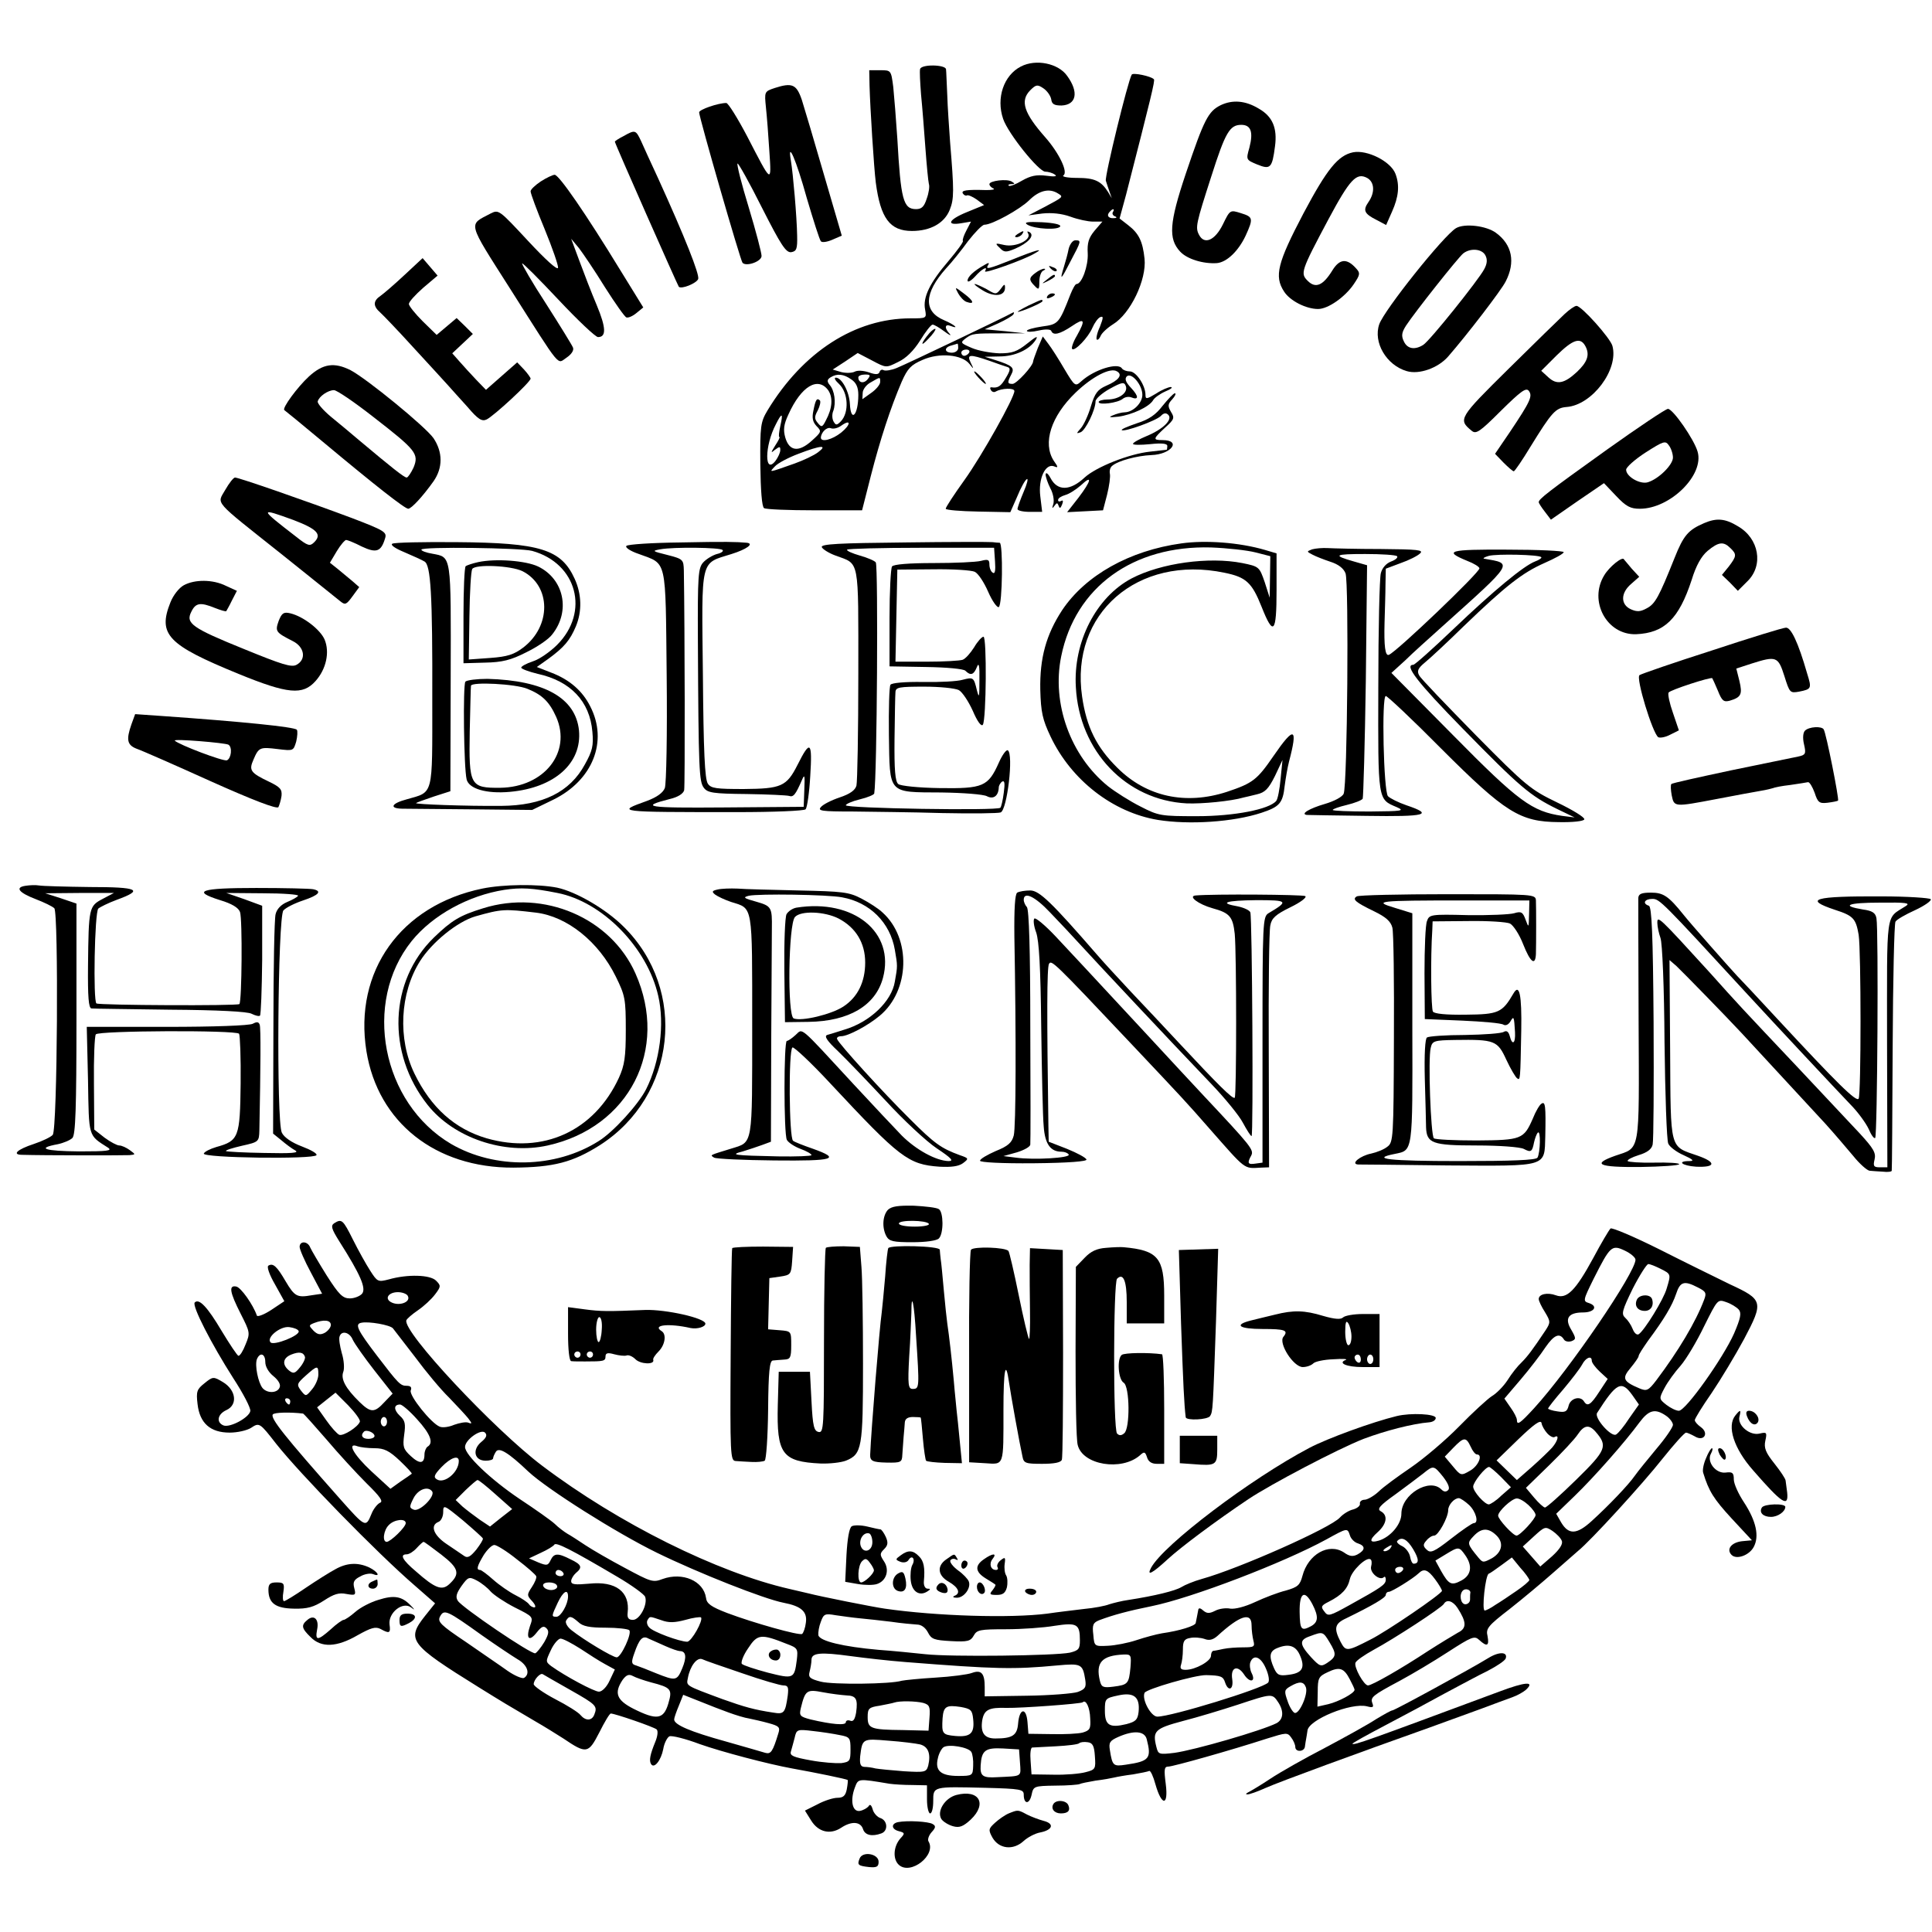 <?xml version="1.0" standalone="no"?>
<!DOCTYPE svg PUBLIC "-//W3C//DTD SVG 20010904//EN"
 "http://www.w3.org/TR/2001/REC-SVG-20010904/DTD/svg10.dtd">
<svg version="1.0" xmlns="http://www.w3.org/2000/svg"
 width="619pt" height="619pt" viewBox="0 0 619 619"
 preserveAspectRatio="xMidYMid meet">
<g transform="translate(0,619) scale(0.1,-0.1)"
fill="#000000" stroke="none">
<path d="M3271 5977 c-55 -28 -80 -101 -57 -168 16 -47 114 -169 135 -169 9 0
23 -4 30 -9 10 -6 1 -8 -27 -4 -31 4 -50 0 -78 -16 -20 -12 -39 -19 -42 -16
-3 3 1 5 9 5 11 0 11 2 1 8 -15 10 -72 3 -72 -8 0 -5 6 -11 13 -14 6 -3 -4 -5
-23 -5 -65 2 -81 -1 -75 -11 4 -6 10 -8 13 -6 4 2 18 -4 31 -13 l24 -18 -56
-23 c-59 -24 -67 -44 -16 -35 l30 5 -15 -29 c-8 -15 -13 -30 -11 -33 3 -2 -18
-31 -46 -64 -60 -70 -83 -117 -75 -156 5 -28 5 -28 -47 -28 -177 0 -344 -107
-458 -295 -22 -37 -24 -49 -23 -173 1 -82 5 -136 12 -140 5 -4 78 -7 162 -7
l152 0 28 110 c30 117 63 218 99 302 19 43 30 54 67 70 54 24 126 17 150 -13
14 -18 15 -18 4 4 -13 27 -4 28 60 6 25 -9 51 -18 58 -20 10 -3 9 -11 -5 -34
-16 -28 -26 -34 -46 -31 -5 1 -6 -3 -2 -9 3 -6 11 -8 16 -4 18 10 59 12 59 1
0 -21 -104 -207 -160 -285 -33 -46 -60 -87 -60 -92 0 -4 47 -8 104 -9 l103 -2
22 50 c11 27 25 53 31 56 5 3 1 -15 -10 -40 -11 -26 -20 -51 -20 -56 0 -5 18
-9 40 -9 l39 0 -6 50 c-7 56 16 106 44 96 14 -6 14 -3 -1 18 -36 56 -9 142 70
218 53 51 112 82 133 68 19 -11 5 -29 -35 -46 -27 -12 -36 -23 -49 -66 -8 -28
-23 -60 -32 -70 -15 -17 -15 -18 -1 -13 16 6 48 72 48 99 0 8 20 26 45 40 40
22 47 23 52 9 8 -21 -22 -43 -59 -43 -15 0 -28 -4 -28 -8 0 -11 61 -3 77 10 7
6 19 8 27 5 25 -10 25 3 0 30 -18 19 -21 29 -14 37 15 14 50 -27 50 -59 0 -26
-29 -55 -56 -56 -10 0 -28 -5 -39 -10 -15 -6 -10 -7 18 -4 44 6 98 31 111 52
4 8 22 21 40 29 17 7 25 13 17 14 -7 0 -29 -9 -47 -21 -30 -18 -34 -19 -34 -4
0 30 -30 75 -50 75 -10 0 -21 4 -25 9 -12 21 -89 -3 -130 -40 -20 -18 -21 -18
-55 39 -18 31 -41 67 -51 80 l-18 24 -16 -37 c-8 -21 -15 -40 -15 -43 0 -14
-53 -72 -66 -72 -17 0 -17 5 -4 30 12 22 3 29 -50 46 l-35 11 47 1 c50 0 97
22 117 54 8 14 -1 9 -27 -12 -34 -27 -49 -32 -90 -32 -27 1 -67 8 -88 17 -37
16 -38 17 -20 31 22 16 25 16 121 16 l70 0 -65 7 -65 6 43 19 c24 11 46 24 49
29 3 6 2 8 -3 5 -20 -12 -341 -165 -371 -177 -17 -7 -36 -10 -42 -7 -5 3 -11
1 -13 -6 -3 -8 -12 -9 -34 -1 -18 6 -37 7 -46 2 -8 -4 -27 -5 -43 -1 l-27 8
40 26 40 27 46 -24 c45 -24 45 -24 83 -5 26 12 50 36 71 69 17 28 35 51 40 51
5 0 22 -10 38 -22 16 -12 23 -15 17 -8 -18 19 -16 33 2 26 31 -12 13 4 -20 18
-67 28 -65 86 6 166 18 19 50 59 71 88 22 28 45 52 52 52 25 0 113 49 143 78
32 32 65 40 93 22 18 -11 17 -11 -45 -44 l-50 -26 45 6 c29 3 61 0 89 -10 24
-9 57 -16 73 -16 l30 0 -25 -29 c-19 -23 -24 -39 -22 -73 2 -40 -19 -98 -36
-98 -4 0 -12 -15 -19 -32 -37 -95 -39 -97 -91 -104 -27 -4 -49 -10 -49 -14 0
-4 17 -4 38 1 22 5 38 4 40 -1 6 -16 27 -11 66 15 41 28 45 21 16 -31 -12 -20
-18 -39 -15 -42 8 -9 52 37 65 68 7 16 18 31 25 34 11 4 10 -2 -1 -31 -9 -19
-13 -38 -10 -41 3 -2 8 2 12 11 3 9 21 26 40 38 56 34 108 143 101 210 -6 56
-18 81 -53 108 l-27 21 21 77 c80 312 93 365 89 369 -9 10 -67 22 -71 15 -12
-19 -87 -326 -83 -340 3 -9 8 -25 12 -36 l7 -20 -12 20 c-22 35 -43 45 -99 45
-31 0 -50 4 -44 8 16 10 -14 72 -58 122 -68 77 -82 117 -48 151 18 18 23 19
42 6 12 -8 23 -24 25 -35 2 -16 10 -20 33 -20 48 2 56 43 18 95 -28 40 -100
55 -148 30z m295 -466 c-4 -5 0 -12 6 -14 8 -3 6 -6 -4 -6 -18 -1 -24 10 -11
22 9 10 15 8 9 -2z m-496 -436 c0 -8 -9 -15 -20 -15 -25 0 -26 17 -2 23 9 3
18 5 20 6 1 0 2 -6 2 -14z m35 -15 c-3 -5 -10 -10 -16 -10 -5 0 -9 5 -9 10 0
6 7 10 16 10 8 0 12 -4 9 -10z m-377 -86 c15 -10 22 -25 22 -49 0 -65 -24 -91
-27 -29 -2 39 -26 84 -45 84 -7 0 -2 -9 10 -20 30 -28 33 -92 6 -120 -13 -13
-16 -13 -23 -1 -5 8 -6 24 -1 35 9 26 4 65 -12 83 -9 11 -8 17 3 24 21 13 42
11 67 -7z m52 1 c-12 -15 -30 -12 -30 6 0 5 10 9 21 9 18 0 19 -2 9 -15z m40
-9 c0 -8 -13 -24 -29 -35 l-28 -20 1 20 c0 11 12 27 26 34 31 18 30 18 30 1z
m-166 -27 c15 -23 13 -57 -8 -96 -11 -22 -14 -23 -26 -8 -11 13 -11 20 0 40 7
14 10 28 7 32 -10 9 -14 3 -21 -33 -5 -23 -2 -36 10 -49 17 -17 16 -19 -15
-47 -42 -38 -72 -34 -85 10 -7 25 -5 42 10 74 41 91 95 123 128 77z m-154
-114 c-4 -19 -6 -35 -3 -35 3 0 -3 -12 -13 -27 -15 -24 -15 -26 -1 -14 15 11
17 11 17 -1 0 -8 -7 -23 -15 -34 -36 -47 -36 47 1 117 19 38 24 37 14 -6z
m195 -21 c-29 -23 -65 -32 -65 -16 1 17 19 35 32 30 8 -3 22 0 33 8 32 23 32
4 0 -22z m-74 -63 c-13 -10 -47 -26 -75 -36 -85 -30 -83 -30 -63 -9 9 10 43
28 75 40 73 28 95 29 63 5z"/>
<path d="M2948 5969 c-2 -6 0 -43 3 -82 4 -40 10 -117 14 -172 4 -55 9 -106
11 -114 3 -8 0 -29 -7 -48 -8 -25 -16 -33 -34 -33 -41 0 -49 30 -60 226 -4 61
-10 135 -13 165 -7 54 -7 54 -42 54 l-35 0 1 -50 c2 -72 14 -263 20 -310 15
-114 45 -155 116 -155 59 0 104 25 121 68 14 35 14 60 1 217 -3 44 -8 112 -9
150 -2 39 -3 76 -4 83 -1 15 -78 17 -83 1z"/>
<path d="M2482 5908 c-33 -11 -33 -12 -28 -62 3 -28 8 -91 11 -141 7 -105 8
-105 -71 48 -31 59 -61 107 -67 107 -26 0 -87 -21 -87 -30 0 -16 132 -474 139
-482 12 -13 61 4 61 22 0 10 -18 79 -41 155 -23 75 -39 138 -36 141 2 3 38
-61 78 -141 61 -120 77 -145 94 -143 17 3 20 10 19 53 -1 60 -13 198 -20 240
-12 69 17 3 51 -120 21 -71 41 -134 45 -138 4 -5 21 -2 37 5 l30 13 -57 195
c-31 107 -63 215 -71 240 -17 50 -31 56 -87 38z"/>
<path d="M3911 5853 c-40 -20 -53 -45 -112 -220 -53 -158 -56 -208 -18 -249
22 -24 74 -40 118 -37 32 3 69 39 92 88 25 55 24 60 -15 72 -35 11 -35 11 -58
-36 -25 -51 -59 -66 -76 -34 -13 24 -10 36 39 188 45 141 59 165 96 165 31 0
39 -23 26 -73 -11 -39 -11 -39 25 -54 42 -17 48 -12 57 58 8 59 -8 96 -52 121
-43 26 -84 29 -122 11z"/>
<path d="M1998 5754 c-16 -8 -28 -16 -28 -18 0 -6 201 -460 205 -465 9 -8 56
11 62 25 5 14 -43 135 -129 324 -22 47 -46 100 -54 118 -17 36 -19 37 -56 16z"/>
<path d="M4335 5702 c-48 -10 -83 -53 -159 -196 -83 -158 -94 -201 -62 -250
19 -30 71 -56 109 -56 32 0 86 38 114 79 21 31 22 36 7 52 -29 32 -52 30 -75
-7 -30 -49 -54 -59 -79 -34 -24 24 -23 30 66 197 69 129 90 151 124 133 24
-13 26 -47 4 -78 -18 -26 -13 -37 27 -57 l30 -16 19 43 c21 47 25 84 11 121
-15 40 -91 78 -136 69z"/>
<path d="M1733 5609 c-18 -12 -33 -26 -33 -32 0 -7 20 -61 45 -121 25 -61 44
-116 43 -124 -2 -9 -41 27 -96 86 -93 100 -94 101 -120 88 -72 -38 -77 -22 63
-242 167 -263 149 -240 180 -220 16 11 24 23 21 32 -3 8 -42 71 -86 140 -45
69 -79 128 -77 130 2 2 54 -50 116 -116 62 -66 119 -120 127 -120 27 0 26 30
-4 102 -17 40 -42 105 -56 143 l-26 70 25 -30 c13 -17 51 -73 83 -125 33 -52
64 -96 69 -97 6 -2 20 4 32 14 l22 18 -74 120 c-110 180 -196 305 -210 305 -6
0 -27 -10 -44 -21z"/>
<path d="M3292 5470 c23 -14 100 -18 105 -5 2 6 -22 11 -59 13 -47 2 -59 0
-46 -8z"/>
<path d="M4665 5459 c-40 -24 -230 -262 -246 -308 -20 -58 23 -131 88 -150 40
-12 101 10 133 47 61 70 170 212 184 240 32 62 21 118 -31 156 -31 23 -101 31
-128 15z m94 -87 c7 -13 6 -27 -4 -45 -18 -34 -174 -229 -195 -242 -27 -17
-51 -13 -62 11 -9 18 -7 29 7 51 29 44 166 217 183 231 23 18 60 15 71 -6z"/>
<path d="M3260 5440 c-9 -6 -10 -10 -3 -10 6 0 15 5 18 10 8 12 4 12 -15 0z"/>
<path d="M3294 5442 c12 -20 -39 -45 -76 -37 -30 7 -31 6 -15 -9 14 -15 20
-15 49 -3 42 18 64 42 47 53 -8 4 -9 3 -5 -4z"/>
<path d="M3424 5393 c-3 -16 -10 -41 -15 -57 -15 -48 -10 -44 21 17 35 66 35
67 15 67 -8 0 -17 -12 -21 -27z"/>
<path d="M3245 5359 c-78 -31 -89 -34 -79 -18 5 8 1 8 -12 0 -34 -19 -54 -38
-54 -50 0 -7 11 -1 24 13 22 25 43 36 32 17 -6 -10 126 37 159 57 34 19 4 11
-70 -19z"/>
<path d="M1296 5309 c-32 -30 -67 -60 -77 -67 -24 -16 -24 -33 -1 -53 9 -8 58
-59 107 -113 50 -54 99 -108 110 -120 11 -12 39 -44 63 -70 34 -40 46 -47 61
-40 23 11 141 120 141 131 0 3 -10 17 -21 29 l-22 23 -50 -44 -50 -44 -31 32
c-17 18 -41 44 -54 59 l-23 26 33 31 33 31 -26 26 -26 25 -32 -27 -32 -27 -45
44 c-24 24 -44 49 -44 55 0 7 21 30 46 52 l46 39 -24 28 -24 28 -58 -54z"/>
<path d="M3367 5329 c7 -7 15 -10 18 -7 3 3 -2 9 -12 12 -14 6 -15 5 -6 -5z"/>
<path d="M3318 5316 c-22 -16 -22 -23 -3 -42 13 -14 15 -12 15 14 0 17 6 33
13 35 6 3 8 6 2 6 -5 0 -18 -6 -27 -13z"/>
<path d="M3354 5294 c-18 -14 -18 -15 4 -4 12 6 22 13 22 15 0 8 -5 6 -26 -11z"/>
<path d="M3148 5260 c37 -23 72 -19 72 8 0 13 -2 13 -14 -4 -14 -18 -16 -18
-44 -1 -17 9 -34 17 -39 17 -4 0 7 -9 25 -20z"/>
<path d="M3070 5250 c6 -11 18 -24 26 -27 28 -10 24 3 -7 26 -30 23 -31 23
-19 1z"/>
<path d="M3355 5240 c-3 -6 1 -7 9 -4 18 7 21 14 7 14 -6 0 -13 -4 -16 -10z"/>
<path d="M3295 5211 c-22 -11 -37 -20 -34 -20 10 -1 79 29 79 34 0 7 0 7 -45
-14z"/>
<path d="M5013 5184 c-15 -14 -96 -93 -180 -176 -159 -157 -162 -162 -118
-198 14 -12 26 -4 94 64 63 62 80 75 89 64 13 -17 6 -33 -61 -133 l-47 -69 27
-28 c15 -15 30 -28 33 -28 3 0 27 35 53 78 69 112 81 125 116 128 82 6 168
120 147 196 -7 25 -99 128 -115 128 -6 0 -23 -12 -38 -26z m67 -104 c14 -27 6
-50 -28 -82 -40 -37 -64 -42 -91 -17 l-23 21 49 49 c53 52 77 60 93 29z"/>
<path d="M2978 5123 c-28 -33 -31 -48 -4 -19 15 15 25 30 23 32 -2 2 -11 -4
-19 -13z"/>
<path d="M990 4984 c-37 -34 -87 -102 -79 -108 2 -1 58 -47 124 -102 169 -141
262 -214 273 -214 10 0 47 40 81 88 30 43 30 93 0 138 -26 37 -213 190 -266
218 -52 26 -88 21 -133 -20z m205 -129 c138 -107 148 -119 130 -163 -8 -17
-18 -32 -22 -32 -8 0 -47 31 -153 120 -25 21 -65 55 -90 75 -25 21 -44 43 -42
49 4 16 33 36 52 36 9 0 65 -38 125 -85z"/>
<path d="M3135 4980 c10 -11 20 -20 23 -20 3 0 -3 9 -13 20 -10 11 -20 20 -23
20 -3 0 3 -9 13 -20z"/>
<path d="M3725 4890 c-22 -29 -44 -44 -82 -56 -29 -10 -51 -19 -49 -22 8 -7
110 30 125 45 9 10 17 11 24 4 15 -15 -16 -46 -69 -68 -24 -10 -44 -21 -44
-25 0 -4 25 -4 55 -1 38 4 55 2 55 -6 0 -6 -1 -11 -2 -12 -2 0 -25 -3 -53 -6
-67 -7 -173 -49 -210 -83 -46 -43 -87 -44 -109 -2 -8 15 -15 20 -16 12 0 -8 7
-28 15 -44 9 -16 13 -38 10 -50 -5 -15 -4 -17 3 -7 8 11 10 11 14 0 3 -9 6 -8
11 5 4 10 3 15 -3 11 -6 -3 -10 -2 -10 3 0 6 10 12 23 16 12 3 34 17 50 31 38
36 34 15 -8 -40 l-36 -46 58 3 57 3 13 50 c7 28 11 58 9 67 -2 10 1 21 8 26
19 16 79 32 125 34 64 2 98 48 35 48 -31 0 -30 4 9 40 29 26 31 31 19 50 -11
19 -11 25 4 41 9 10 13 19 8 19 -5 -1 -22 -19 -39 -40z"/>
<path d="M5148 4749 c-190 -136 -218 -158 -218 -168 0 -3 9 -17 20 -31 l19
-25 85 59 85 58 39 -41 c32 -34 46 -41 76 -41 97 0 207 108 185 183 -11 39
-79 137 -95 137 -7 0 -95 -59 -196 -131z m212 -25 c0 -23 -45 -68 -80 -79 -25
-8 -70 18 -70 40 0 8 28 33 62 55 58 37 64 39 75 23 7 -9 13 -27 13 -39z"/>
<path d="M722 4621 c-27 -48 -43 -29 182 -208 94 -75 178 -143 187 -150 15
-12 19 -10 38 16 l22 30 -23 20 c-13 11 -34 28 -47 39 l-24 19 22 37 c12 20
26 36 30 36 4 0 27 -9 50 -21 47 -22 62 -17 75 27 6 19 -4 25 -106 64 -147 55
-363 130 -375 130 -5 0 -19 -18 -31 -39z m218 -97 c76 -29 92 -46 67 -71 -14
-14 -20 -13 -59 18 -118 91 -118 93 -8 53z"/>
<path d="M5460 4514 c-51 -22 -66 -39 -95 -112 -50 -125 -62 -147 -89 -161
-20 -11 -31 -12 -51 -3 -33 15 -33 52 1 81 l26 23 -24 26 c-12 15 -24 28 -25
30 -5 10 -47 -24 -63 -51 -51 -83 8 -192 102 -189 91 4 137 49 178 174 14 46
31 76 51 93 35 29 51 31 73 9 21 -20 20 -26 -5 -59 l-22 -27 26 -25 25 -26 31
31 c52 51 37 137 -31 176 -41 25 -68 27 -108 10z"/>
<path d="M1257 4448 c-7 -4 9 -15 38 -27 28 -12 57 -25 65 -30 20 -11 26 -103
25 -443 0 -313 5 -294 -82 -319 -49 -13 -57 -29 -15 -30 15 0 115 -1 222 -2
l195 -2 68 33 c126 62 176 187 118 299 -25 50 -67 86 -125 108 l-46 18 38 27
c49 36 68 58 87 103 20 48 19 103 -4 153 -43 94 -110 115 -377 117 -108 1
-201 -1 -207 -5z m448 -23 c144 -40 185 -196 80 -301 -23 -23 -58 -47 -78 -53
-21 -7 -37 -16 -37 -20 0 -4 24 -13 53 -20 105 -23 167 -88 175 -186 4 -44 0
-61 -24 -104 -48 -89 -136 -132 -268 -133 -112 -1 -277 5 -273 9 2 2 28 11 57
21 l53 17 1 364 c1 399 3 385 -59 397 -19 3 -35 9 -35 13 0 10 318 6 355 -4z"/>
<path d="M1532 4389 c-18 -4 -36 -10 -40 -13 -4 -4 -7 -76 -7 -159 l0 -152 69
2 c55 1 83 8 132 33 35 17 72 42 83 57 60 75 38 178 -45 218 -40 19 -136 26
-192 14z m142 -29 c92 -47 93 -176 2 -245 -29 -22 -50 -29 -105 -33 l-69 -5 2
139 c1 77 5 144 9 151 10 16 124 11 161 -7z"/>
<path d="M1491 4006 c-8 -11 -5 -275 4 -313 7 -30 63 -47 139 -40 143 13 231
92 221 197 -11 104 -111 160 -293 165 -34 0 -66 -4 -71 -9z m199 -23 c47 -19
70 -41 92 -90 50 -113 -38 -225 -179 -227 -97 -1 -101 7 -98 181 2 76 3 142 4
146 2 13 143 6 181 -10z"/>
<path d="M2180 4452 c-90 -1 -168 -6 -173 -11 -5 -5 13 -17 40 -26 91 -34 85
-8 89 -390 2 -185 -1 -347 -6 -360 -6 -15 -25 -29 -57 -41 -100 -36 -102 -36
290 -36 115 0 213 4 218 9 5 5 12 53 15 107 7 111 0 117 -41 35 -35 -69 -52
-76 -172 -77 -88 0 -105 2 -115 17 -10 14 -14 105 -16 349 -4 379 -10 355 92
387 48 15 73 33 49 36 -33 3 -68 4 -213 1z m135 -24 c4 -4 -4 -10 -18 -13 -14
-4 -34 -16 -44 -27 -16 -18 -18 -41 -17 -251 2 -417 4 -451 19 -471 12 -16 29
-19 137 -20 68 -1 129 -4 136 -6 14 -5 21 4 41 50 9 21 10 17 8 -30 l-2 -55
-255 -2 c-249 -2 -272 2 -174 27 26 6 43 17 46 28 3 13 2 522 -1 704 -1 35 -2
37 -53 50 -48 12 -50 13 -23 18 44 8 192 6 200 -2z"/>
<path d="M2897 4452 c-208 -2 -268 -5 -264 -15 2 -6 22 -19 44 -27 78 -29 73
-3 73 -379 0 -185 -3 -346 -6 -358 -4 -15 -21 -27 -54 -38 -27 -9 -54 -23 -60
-31 -11 -12 3 -14 101 -14 63 -1 192 -2 288 -5 95 -2 179 -1 187 2 21 8 42
187 23 199 -5 3 -18 -15 -29 -40 -34 -76 -50 -83 -189 -81 -68 1 -126 7 -133
13 -10 8 -13 46 -12 144 1 73 2 141 3 151 1 15 12 17 92 17 50 0 99 -5 111
-11 11 -6 31 -36 45 -67 14 -33 27 -51 32 -44 11 17 13 282 2 282 -5 0 -19
-15 -30 -34 -12 -19 -28 -37 -37 -40 -9 -3 -60 -6 -115 -6 l-100 0 3 148 3
147 115 1 c63 1 123 -3 133 -8 11 -5 30 -34 43 -64 13 -30 29 -52 34 -49 12 7
14 205 3 206 -5 0 -15 1 -23 2 -8 1 -136 1 -283 -1z m291 -61 c2 -28 0 -41 -7
-36 -6 3 -11 15 -11 26 0 16 -4 18 -27 12 -16 -4 -84 -7 -153 -7 -76 0 -128
-4 -132 -11 -4 -5 -8 -80 -8 -165 l0 -155 116 -2 c68 -1 121 -6 127 -12 17
-17 27 -13 37 12 6 16 9 5 8 -43 0 -53 -1 -59 -8 -32 -10 42 -11 43 -46 34
-16 -5 -73 -8 -127 -7 -57 1 -101 -3 -104 -9 -4 -5 -6 -78 -5 -160 3 -192 -5
-184 168 -185 70 -1 135 -6 146 -12 21 -11 37 1 38 28 0 6 5 15 11 19 8 4 9
-6 5 -36 -3 -24 -8 -45 -11 -48 -10 -10 -495 -2 -495 8 0 4 20 13 45 19 25 6
46 15 46 19 9 53 13 727 5 740 -3 5 -26 15 -51 22 -24 7 -43 15 -41 19 2 3
109 6 238 6 l233 0 3 -44z"/>
<path d="M3785 4449 c-166 -23 -307 -102 -382 -214 -51 -78 -72 -153 -70 -255
2 -72 7 -95 33 -150 66 -139 199 -243 344 -267 100 -16 241 -7 332 23 57 19
68 30 74 86 3 23 9 59 14 78 29 110 17 115 -49 19 -53 -77 -66 -88 -150 -116
-132 -43 -258 -16 -351 77 -67 66 -99 131 -113 228 -39 266 178 455 456 397
69 -14 88 -31 119 -109 38 -96 48 -85 48 52 l0 119 -37 11 c-82 24 -190 32
-268 21z m238 -29 l47 -12 -1 -67 -1 -66 -16 50 c-17 49 -18 50 -72 61 -107
21 -260 0 -354 -49 -114 -60 -188 -204 -179 -349 11 -205 161 -362 355 -372
49 -2 142 7 183 19 6 1 25 6 42 10 26 6 37 17 58 59 l24 51 -6 -60 c-3 -33 -9
-65 -14 -71 -22 -27 -134 -49 -254 -49 -115 0 -123 1 -181 31 -34 17 -81 47
-104 65 -120 97 -181 265 -150 416 45 222 230 356 480 349 52 -2 116 -9 143
-16z"/>
<path d="M4204 4430 c-18 -7 -18 -7 1 -17 11 -6 37 -16 58 -23 25 -8 42 -21
48 -37 11 -29 6 -679 -6 -706 -4 -10 -30 -24 -61 -33 -48 -14 -79 -32 -57 -35
4 0 90 -2 191 -3 192 -3 217 4 128 34 -26 9 -52 22 -59 29 -14 14 -21 321 -7
321 5 0 85 -75 177 -168 206 -206 253 -235 377 -236 45 -1 81 3 82 9 2 6 -37
30 -87 54 -85 41 -100 53 -261 216 -94 96 -176 181 -181 191 -8 14 -4 23 19
42 16 13 72 65 124 116 135 130 188 171 258 202 34 15 62 30 62 35 0 4 -81 8
-181 8 -187 1 -206 -4 -128 -36 21 -8 39 -19 39 -24 0 -14 -265 -267 -290
-277 -12 -5 -16 28 -14 103 1 39 3 93 3 122 l1 51 48 18 c26 9 54 23 62 31 12
11 -8 13 -125 14 -77 0 -154 2 -171 3 -17 1 -39 -1 -50 -4z m272 -22 c4 -4 -5
-12 -19 -17 -16 -6 -29 -21 -33 -38 -4 -15 -8 -179 -8 -364 -1 -368 -2 -359
59 -385 27 -12 18 -13 -87 -14 -65 0 -118 2 -118 5 0 3 20 10 45 16 25 6 48
15 51 20 2 5 7 175 10 378 l4 370 -42 12 c-70 20 -63 24 36 24 52 0 98 -3 102
-7z m462 -3 c3 -2 -6 -9 -20 -14 -36 -14 -130 -91 -263 -218 -65 -62 -122
-113 -127 -113 -30 0 13 -56 160 -206 181 -185 215 -214 301 -256 l56 -27 -40
5 c-96 14 -140 46 -348 257 l-199 201 44 40 c23 23 77 71 118 108 233 209 228
202 135 218 -5 1 1 5 15 9 26 7 160 4 168 -4z"/>
<path d="M589 4315 c-15 -8 -34 -32 -43 -55 -41 -103 -9 -136 218 -229 159
-65 206 -69 247 -23 34 38 46 92 29 133 -14 32 -68 74 -110 84 -21 5 -27 1
-37 -24 -12 -34 -10 -37 45 -65 38 -19 44 -59 12 -76 -16 -9 -47 1 -167 50
-168 68 -189 83 -170 120 14 29 29 31 76 12 18 -7 34 -12 36 -10 1 2 10 17 18
34 l16 31 -35 16 c-42 21 -100 21 -135 2z"/>
<path d="M5485 4106 c-122 -39 -226 -75 -232 -79 -13 -8 42 -187 60 -199 6 -3
23 0 38 8 l28 14 -19 56 c-11 31 -17 60 -14 65 4 8 136 51 140 46 1 -1 9 -19
18 -40 13 -33 19 -37 38 -32 37 11 41 21 31 63 l-10 40 49 16 c79 25 85 23
105 -40 17 -54 18 -55 47 -50 40 8 41 10 26 58 -29 101 -52 148 -68 147 -9 0
-116 -33 -237 -73z"/>
<path d="M421 3869 c-17 -49 -14 -66 17 -78 15 -5 122 -52 237 -104 136 -61
212 -90 217 -83 3 6 8 22 10 36 2 21 -4 28 -39 45 -61 29 -66 37 -51 71 17 40
21 41 78 34 50 -6 50 -6 59 24 4 17 5 34 2 38 -8 9 -176 26 -432 44 l-86 6
-12 -33z m311 -65 c13 -8 9 -44 -5 -50 -12 -4 -154 50 -167 63 -6 7 162 -7
172 -13z"/>
<path d="M5783 3849 c-6 -6 -8 -23 -3 -44 7 -30 5 -34 -19 -39 -14 -3 -111
-23 -214 -44 -103 -22 -190 -41 -192 -44 -3 -3 -2 -19 1 -36 8 -38 7 -38 144
-12 58 11 121 23 140 26 19 3 38 8 41 9 3 2 28 7 55 10 27 4 53 8 57 9 5 0 14
-15 21 -34 10 -31 15 -35 41 -32 16 2 32 5 34 7 4 4 -38 216 -46 228 -6 11
-47 9 -60 -4z"/>
<path d="M82 3352 c-35 -5 -22 -22 33 -43 26 -10 53 -23 59 -29 14 -14 10
-708 -5 -726 -6 -7 -33 -20 -60 -29 -55 -18 -72 -35 -37 -35 65 -2 326 -2 343
-1 20 2 20 2 1 16 -11 8 -26 15 -34 15 -7 0 -28 11 -47 25 l-33 26 -1 147 c-1
81 2 152 6 158 9 12 447 14 459 2 3 -4 6 -76 5 -160 -2 -172 -6 -183 -78 -203
-20 -6 -38 -15 -40 -21 -5 -14 353 -19 361 -5 3 5 -18 17 -47 28 -32 12 -57
29 -64 44 -18 35 -13 690 5 712 8 9 36 23 63 32 51 17 62 30 32 36 -10 2 -92
4 -182 4 -180 0 -208 -10 -116 -39 37 -11 59 -24 64 -38 8 -22 6 -286 -2 -295
-7 -6 -447 -4 -458 2 -11 7 -6 292 6 304 6 5 32 18 59 28 88 32 70 41 -86 41
-79 1 -152 3 -163 5 -11 2 -30 1 -43 -1z m247 -42 c-44 -23 -45 -28 -47 -214
-1 -101 2 -136 11 -137 7 -1 120 -2 252 -4 154 -1 248 -6 261 -13 12 -6 24 -9
27 -6 3 3 6 84 7 179 l0 173 -57 21 -58 20 117 -1 c65 0 116 -4 113 -8 -2 -4
-18 -13 -35 -20 -19 -8 -33 -22 -37 -39 -4 -14 -7 -178 -7 -364 l-1 -339 26
-21 c14 -12 34 -27 45 -33 14 -8 -11 -10 -100 -8 -64 1 -119 4 -122 6 -2 3 21
10 51 17 54 12 55 13 56 49 4 204 5 329 1 339 -3 9 -9 10 -22 3 -11 -6 -127
-10 -275 -10 l-257 0 4 -171 c3 -185 0 -175 64 -216 15 -10 -2 -12 -93 -12
-110 1 -138 10 -68 23 19 4 40 13 47 20 10 10 13 95 13 382 l0 369 -50 17 -50
16 110 1 110 0 -36 -19z"/>
<path d="M1545 3343 c-261 -54 -412 -265 -371 -521 37 -228 221 -374 471 -373
129 1 190 17 277 72 245 157 282 497 76 700 -56 56 -152 112 -213 125 -61 12
-172 11 -240 -3z m241 -14 c144 -28 288 -175 323 -330 21 -90 5 -212 -39 -299
-25 -49 -105 -137 -152 -166 -139 -88 -332 -91 -473 -9 -222 131 -284 453
-126 650 67 83 182 146 297 164 53 8 90 6 170 -10z"/>
<path d="M1548 3280 c-75 -23 -101 -39 -158 -94 -143 -139 -152 -370 -20 -536
84 -106 246 -161 385 -130 261 58 389 308 281 551 -79 178 -293 270 -488 209z
m169 -14 c100 -12 201 -93 256 -205 30 -61 32 -72 32 -171 0 -87 -4 -113 -22
-153 -79 -171 -243 -246 -424 -194 -102 30 -178 98 -231 207 -54 111 -47 258
18 361 38 60 119 126 177 143 85 24 93 24 194 12z"/>
<path d="M2299 3340 c-18 -4 -19 -7 -8 -16 8 -6 31 -17 52 -24 70 -22 67 -3
67 -395 0 -392 3 -373 -67 -395 -71 -22 -69 -20 -55 -29 7 -4 94 -8 193 -9
193 -2 215 5 122 38 -29 10 -57 21 -62 25 -13 8 -15 291 -2 299 4 3 60 -49
122 -116 222 -238 249 -259 349 -266 38 -2 61 1 75 11 20 15 19 16 -10 26 -60
22 -81 37 -160 116 -85 84 -228 241 -233 256 -2 5 4 9 13 9 22 0 86 34 124 66
96 80 101 247 9 330 -12 12 -43 32 -68 45 -40 21 -61 23 -200 26 -85 2 -174 4
-197 6 -23 1 -52 0 -64 -3z m399 -25 c89 -16 154 -81 169 -168 9 -52 9 -52 0
-102 -10 -63 -80 -130 -162 -154 -22 -7 -47 -15 -55 -17 -10 -4 0 -19 35 -52
28 -27 96 -98 153 -159 56 -61 130 -130 163 -152 48 -32 56 -41 38 -41 -40 1
-104 36 -150 82 -24 25 -93 98 -154 164 -179 194 -162 179 -186 158 -12 -11
-24 -19 -28 -19 -10 0 -10 -298 0 -317 5 -9 25 -22 44 -29 19 -7 35 -16 35
-20 0 -3 -48 -5 -107 -4 -144 3 -156 5 -113 16 19 6 47 15 63 21 l27 10 1 332
c1 182 2 340 2 351 1 68 -1 72 -50 86 -40 11 -44 14 -24 19 31 7 253 4 299 -5z"/>
<path d="M2552 3282 c-12 -2 -26 -11 -32 -21 -5 -10 -8 -92 -7 -182 l2 -164
76 1 c129 2 214 52 238 141 39 146 -94 254 -277 225z m135 -35 c55 -29 85 -78
85 -141 0 -62 -24 -111 -70 -141 -38 -25 -133 -48 -159 -38 -21 8 -17 302 4
325 19 21 95 18 140 -5z"/>
<path d="M3259 3330 c-7 -5 -10 -50 -9 -141 6 -330 5 -610 -2 -637 -6 -23 -18
-34 -58 -50 -27 -12 -50 -25 -50 -31 0 -5 68 -9 173 -8 110 1 171 6 168 12 -2
6 -30 21 -62 34 l-59 23 -1 52 c-5 351 -5 507 2 518 8 13 14 8 265 -258 166
-176 172 -182 249 -270 119 -135 109 -128 165 -125 l26 1 -1 373 c-1 204 1
385 5 402 4 23 17 35 64 58 33 16 54 32 48 36 -9 5 -295 7 -351 2 -26 -2 8
-28 54 -41 55 -15 65 -27 71 -82 6 -63 6 -519 0 -525 -6 -6 -53 41 -180 177
-44 47 -113 121 -155 165 -42 45 -89 96 -106 116 -145 167 -185 206 -214 206
-17 0 -35 -3 -42 -7z m105 -63 c28 -29 75 -79 105 -112 54 -59 264 -283 413
-439 43 -45 88 -100 100 -123 13 -24 25 -43 28 -43 6 0 2 700 -4 717 -3 7 -21
15 -40 19 -63 11 -39 19 60 20 101 0 104 -3 38 -42 -18 -11 -19 -31 -19 -405
l0 -394 -22 -3 c-25 -4 -28 1 -14 26 9 18 -1 30 -153 192 -28 30 -110 118
-181 195 -209 225 -229 247 -293 315 -33 35 -64 61 -68 57 -4 -4 -2 -24 6 -45
9 -27 14 -110 16 -302 2 -146 5 -290 8 -319 4 -57 22 -81 57 -81 10 0 20 -4
23 -9 7 -11 -112 -18 -169 -10 l-40 5 43 12 c23 7 43 18 43 25 1 7 1 178 0
381 0 239 -4 373 -11 380 -5 5 -10 16 -10 23 0 28 36 11 84 -40z"/>
<path d="M4347 3318 c-15 -9 -6 -18 56 -48 37 -18 53 -32 58 -52 4 -14 6 -175
5 -357 -1 -318 -2 -331 -21 -345 -11 -9 -34 -18 -52 -22 -35 -7 -67 -33 -42
-35 8 0 137 -1 288 -3 323 -2 309 -6 312 94 2 97 0 112 -12 104 -6 -3 -19 -25
-28 -48 -29 -66 -36 -69 -180 -70 -71 0 -133 3 -137 7 -10 10 -19 257 -10 290
5 22 11 24 78 25 127 2 136 -2 164 -63 14 -30 30 -57 35 -60 10 -7 10 -6 13
153 2 116 -6 152 -25 119 -36 -62 -48 -67 -153 -68 -63 -1 -101 3 -105 10 -6
9 -8 173 -2 262 l1 27 115 1 c63 1 123 -3 133 -8 11 -6 30 -35 42 -66 23 -58
39 -71 41 -32 1 34 1 149 0 172 -1 20 -8 20 -282 20 -154 0 -286 -3 -292 -7z
m552 -58 c-1 -43 -1 -44 -11 -17 -9 25 -14 28 -37 21 -14 -4 -81 -7 -149 -6
-117 3 -123 2 -130 -19 -5 -11 -8 -87 -8 -167 l1 -147 120 -5 c66 -3 125 -8
132 -13 7 -4 16 0 22 10 11 19 12 17 15 -34 2 -37 -9 -44 -17 -12 -4 14 -10
18 -19 13 -7 -5 -63 -9 -124 -10 -61 0 -116 -4 -122 -8 -6 -3 -9 -54 -7 -133
2 -71 4 -140 4 -155 2 -51 20 -58 162 -58 74 0 139 -5 151 -11 23 -12 27 -10
33 21 3 13 8 27 12 31 10 10 8 -64 -1 -80 -5 -8 -80 -11 -252 -11 -223 0 -286
7 -205 23 58 12 57 1 56 402 l0 369 -55 17 c-74 22 -55 24 213 24 l217 0 -1
-45z"/>
<path d="M5249 3313 c0 -10 0 -189 1 -398 2 -428 6 -400 -75 -428 -76 -27 -54
-37 79 -36 69 1 126 5 126 9 0 4 -36 6 -81 5 -44 -1 -82 2 -84 5 -2 4 13 12
35 19 27 8 42 19 45 34 3 12 4 188 3 391 -2 285 -6 370 -15 374 -22 7 -14 22
11 22 23 0 30 -7 305 -306 93 -101 284 -305 329 -352 24 -24 50 -60 59 -79 8
-19 17 -32 21 -29 7 8 11 669 4 704 -3 17 -13 24 -43 28 -73 12 -49 22 54 22
84 1 99 -1 83 -11 -66 -43 -60 -2 -60 -441 l1 -396 -24 0 c-20 0 -22 4 -17 25
5 21 -3 35 -47 83 -30 32 -119 127 -199 212 -188 199 -188 199 -283 305 -164
180 -167 182 -167 158 0 -12 5 -34 10 -48 6 -15 12 -160 13 -333 2 -169 7
-315 12 -326 4 -10 26 -27 49 -37 31 -14 35 -19 19 -19 -42 0 -24 -15 21 -18
63 -3 66 14 6 35 -92 32 -87 13 -89 339 l-2 288 22 -19 c23 -22 155 -157 210
-216 64 -69 216 -234 268 -290 28 -31 68 -78 89 -103 20 -25 44 -46 52 -47 8
-1 27 -2 43 -3 15 -2 28 0 28 3 1 3 2 182 3 396 1 215 5 396 9 402 4 7 32 23
63 37 30 14 53 30 50 35 -3 4 -74 9 -158 9 -217 1 -251 -9 -149 -43 59 -19 67
-28 76 -80 8 -53 8 -511 0 -525 -7 -12 -67 47 -260 255 -60 65 -119 128 -130
139 -27 29 -148 166 -171 195 -48 60 -65 71 -104 71 -31 0 -40 -4 -41 -17z"/>
<path d="M2845 2314 c-17 -18 -20 -57 -5 -85 9 -16 22 -19 83 -19 44 0 78 5
85 12 16 16 15 85 0 94 -7 5 -43 9 -80 11 -50 1 -71 -2 -83 -13z m131 -45 c3
-5 -18 -9 -45 -9 -28 0 -51 4 -51 10 0 12 88 11 96 -1z"/>
<path d="M1071 2271 c-12 -8 -9 -18 16 -58 68 -107 87 -151 73 -168 -7 -8 -25
-15 -39 -15 -23 0 -35 12 -74 73 -25 40 -49 81 -53 90 -8 21 -34 22 -34 2 0
-8 16 -45 36 -82 l36 -68 -34 -5 c-46 -8 -54 -4 -83 45 -28 48 -40 59 -55 50
-6 -3 3 -29 21 -60 l30 -54 -42 -28 c-23 -15 -44 -23 -46 -18 -12 35 -51 90
-66 93 -25 5 -21 -18 14 -87 30 -59 31 -62 16 -98 -8 -21 -18 -37 -23 -37 -4
1 -28 37 -54 80 -45 76 -72 105 -86 91 -10 -10 54 -134 123 -242 32 -49 57
-97 55 -106 -4 -21 -65 -54 -86 -46 -24 10 -19 36 9 49 38 17 31 65 -11 90
-30 18 -32 18 -59 -4 -24 -19 -27 -26 -22 -67 7 -61 41 -91 103 -91 25 0 55 7
68 15 27 18 28 17 81 -51 75 -95 321 -348 445 -455 l64 -56 -32 -40 c-61 -77
-50 -91 172 -229 79 -49 89 -55 181 -109 28 -16 68 -41 90 -55 74 -50 80 -49
115 19 17 34 33 61 37 61 13 0 138 -43 147 -51 5 -5 3 -22 -5 -41 -16 -39 -20
-59 -13 -70 10 -16 32 12 39 48 3 19 13 38 20 41 8 3 52 -8 97 -25 71 -25 219
-64 296 -78 73 -13 175 -34 178 -37 1 -1 0 -14 -3 -30 -4 -20 -11 -27 -30 -27
-13 0 -42 -9 -64 -21 l-40 -20 20 -32 c23 -37 61 -46 96 -23 33 22 62 20 70
-4 6 -20 29 -25 59 -14 22 8 20 41 -3 49 -10 3 -22 16 -25 28 -4 14 -9 18 -13
10 -5 -6 -17 -13 -28 -15 -24 -4 -32 33 -16 75 11 29 9 29 111 12 14 -2 46 -4
73 -4 l47 -1 0 -45 c0 -25 5 -45 10 -45 6 0 10 18 10 39 0 48 -2 47 168 43
112 -3 122 -5 122 -22 0 -31 18 -32 25 -1 6 28 7 29 76 30 39 0 74 3 78 5 3 2
27 7 51 11 25 3 52 8 60 10 8 2 35 7 60 10 24 4 48 9 52 11 4 2 13 -17 20 -43
20 -70 42 -70 33 1 -6 47 -5 56 8 56 15 0 200 52 317 90 61 19 65 20 77 3 7
-9 13 -23 13 -30 0 -18 30 -16 31 2 1 8 3 20 4 25 1 6 3 17 4 25 3 35 140 91
191 78 19 -5 22 -3 17 10 -7 19 0 25 88 72 39 21 108 62 154 92 76 49 85 53
100 39 25 -23 33 -20 27 12 -6 24 1 33 71 87 42 33 104 85 138 115 34 30 71
62 81 71 40 32 208 216 271 296 36 45 70 83 75 83 4 0 17 -6 28 -12 29 -18 47
10 19 30 -10 7 -19 17 -19 22 0 5 24 44 54 87 29 43 76 121 104 173 63 119 61
126 -45 175 -43 21 -145 71 -226 112 -82 41 -153 71 -157 67 -5 -5 -30 -47
-55 -94 -57 -105 -85 -133 -120 -120 -27 10 -55 4 -55 -12 0 -6 9 -25 20 -42
18 -30 18 -33 2 -58 -42 -63 -58 -84 -77 -103 -12 -11 -32 -36 -45 -57 -13
-20 -36 -43 -50 -51 -14 -9 -61 -52 -105 -97 -44 -45 -114 -104 -155 -132 -41
-28 -88 -62 -103 -77 -15 -14 -36 -26 -45 -26 -9 0 -16 -6 -15 -12 2 -7 -8
-15 -21 -19 -14 -3 -33 -15 -43 -26 -29 -33 -324 -164 -443 -197 -25 -7 -54
-19 -65 -26 -20 -12 -85 -28 -169 -41 -22 -3 -49 -10 -62 -14 -12 -5 -48 -12
-81 -15 -32 -4 -85 -10 -118 -15 -117 -15 -354 -8 -520 16 -36 5 -207 39 -245
49 -8 2 -35 8 -60 14 -232 53 -548 210 -793 395 -154 116 -448 430 -435 466 2
5 18 19 37 32 19 13 43 35 55 51 19 25 19 28 3 44 -19 19 -91 21 -151 4 -35
-9 -37 -8 -60 28 -13 20 -38 65 -55 99 -32 64 -36 68 -60 53z m4169 -117 c0
-41 -210 -350 -325 -476 -45 -49 -55 -56 -55 -37 0 6 -9 24 -20 39 l-20 29 52
61 c29 34 65 81 80 104 27 39 45 47 59 24 4 -6 14 -8 24 -5 15 6 15 9 -1 37
-22 36 -9 55 38 55 36 0 49 20 19 30 -20 6 -19 9 15 78 53 105 58 110 100 90
19 -9 34 -22 34 -29z m80 -29 c34 -17 34 -17 20 -63 -9 -34 -72 -136 -90 -147
-6 -3 -14 4 -19 17 -5 13 -16 29 -24 36 -13 12 -10 23 24 93 22 43 45 79 50
79 6 0 23 -7 39 -15z m120 -60 c26 -13 28 -18 20 -39 -27 -72 -83 -165 -153
-258 -26 -34 -31 -36 -55 -26 -52 22 -56 32 -28 65 14 17 26 34 26 38 0 5 14
26 30 49 52 70 77 112 90 150 13 40 26 44 70 21z m-4134 -26 c13 -21 -29 -36
-55 -20 -19 12 -5 31 24 31 13 0 27 -5 31 -11z m4265 -45 c9 -11 6 -27 -15
-76 -35 -79 -155 -248 -177 -248 -9 0 -27 9 -40 19 -24 19 -24 20 -6 54 10 19
33 51 52 72 18 21 52 78 75 126 43 86 43 87 71 77 15 -5 33 -16 40 -24z
m-4511 -49 c0 -8 -9 -19 -19 -25 -15 -8 -24 -6 -37 7 -15 16 -15 17 2 24 31
12 54 10 54 -6z m199 -11 c4 -5 36 -47 71 -92 34 -46 83 -105 109 -130 25 -26
53 -56 61 -66 13 -17 13 -19 0 -14 -8 3 -28 -1 -45 -7 -16 -7 -37 -10 -46 -6
-27 10 -99 100 -93 116 4 10 0 15 -13 15 -20 0 -26 6 -94 95 -65 85 -73 103
-51 107 23 5 92 -7 101 -18z m-302 -9 c4 -14 -79 -47 -90 -36 -15 15 31 53 60
49 15 -2 28 -7 30 -13z m173 -27 c6 -13 37 -57 69 -98 l59 -75 -26 -27 c-32
-35 -44 -35 -80 0 -45 44 -61 74 -52 97 4 11 2 38 -5 60 -6 22 -10 46 -7 53 6
20 32 14 42 -10z m-153 -55 c2 -5 -5 -21 -16 -34 -16 -20 -21 -21 -35 -10 -23
19 -20 40 7 51 25 10 39 8 44 -7z m-127 -17 c0 -15 11 -33 26 -45 16 -13 24
-27 20 -36 -7 -19 -40 -20 -55 -2 -14 18 -25 72 -18 92 10 24 27 18 27 -9z
m4250 4 c0 -6 12 -22 26 -35 l25 -23 -27 -41 c-27 -42 -38 -49 -49 -31 -12 19
-43 10 -49 -13 -5 -20 -11 -23 -36 -19 -16 2 -30 7 -30 9 0 3 22 31 49 62 26
31 53 66 60 79 12 23 31 30 31 12z m-4080 -44 c0 -13 -9 -34 -20 -47 -20 -24
-20 -24 -36 -4 -14 19 -13 22 16 48 37 33 40 33 40 3z m4210 -66 l21 -30 -31
-44 c-16 -25 -35 -48 -42 -52 -15 -10 -71 53 -61 69 62 97 78 106 113 57z
m-4077 -85 c-6 -17 -53 -47 -66 -42 -7 3 -26 24 -42 47 l-29 41 30 24 29 23
41 -41 c22 -23 39 -46 37 -52z m-223 65 c0 -5 -2 -10 -4 -10 -3 0 -8 5 -11 10
-3 6 -1 10 4 10 6 0 11 -4 11 -10z m406 -57 c43 -47 54 -76 34 -88 -5 -3 -10
-15 -10 -25 0 -30 -15 -32 -44 -5 -24 22 -26 30 -21 68 5 35 3 46 -14 61 -20
19 -20 36 1 36 6 0 31 -21 54 -47z m-365 18 c3 -1 36 -38 75 -83 38 -45 96
-108 128 -140 45 -44 55 -59 43 -63 -8 -4 -21 -20 -27 -36 -18 -44 -19 -43
-100 48 -179 202 -224 259 -216 271 4 7 56 8 97 3z m4367 -7 c12 -8 22 -22 22
-29 0 -8 -24 -43 -53 -77 -29 -35 -60 -73 -69 -86 -20 -29 -84 -96 -138 -145
-48 -44 -74 -45 -98 -5 l-16 28 59 57 c63 61 161 172 208 236 30 40 50 45 85
21z m-4098 -19 c0 -8 -4 -15 -10 -15 -5 0 -10 7 -10 15 0 8 5 15 10 15 6 0 10
-7 10 -15z m3717 -37 c9 -10 20 -15 24 -12 16 9 10 -13 -8 -34 -10 -11 -39
-39 -65 -62 l-48 -42 -32 31 -33 32 70 68 c50 48 71 63 74 52 1 -9 10 -24 18
-33z m155 5 c40 -46 35 -59 -62 -154 -50 -49 -95 -89 -100 -89 -4 0 -20 14
-35 32 l-26 31 75 73 c41 40 82 84 91 98 20 30 36 33 57 9z m-3912 -14 c0 -5
-9 -9 -20 -9 -19 0 -26 11 -14 23 8 8 34 -3 34 -14z m342 -19 c-30 -25 -22
-60 14 -60 13 0 24 3 24 8 0 4 4 13 9 21 10 15 40 -3 104 -64 60 -56 281 -196
412 -260 133 -65 343 -148 405 -160 58 -11 77 -29 72 -64 -2 -17 -8 -33 -12
-36 -9 -6 -155 35 -240 67 -52 20 -66 30 -68 49 -8 54 -75 83 -139 60 -31 -12
-38 -9 -120 35 -49 26 -106 59 -127 73 -21 14 -47 31 -58 37 -10 6 -29 20 -41
32 -12 11 -63 47 -113 80 -92 62 -174 140 -174 166 0 23 51 59 64 46 8 -8 4
-17 -12 -30z m3170 -15 c6 -14 15 -25 20 -25 20 0 5 -37 -22 -52 -29 -17 -30
-16 -55 14 l-26 31 27 28 c34 35 41 36 56 4z m-3512 -5 c31 0 47 -8 81 -40 23
-22 41 -41 38 -42 -2 -2 -18 -13 -36 -25 l-32 -23 -61 56 c-57 53 -80 94 -44
80 9 -3 33 -6 54 -6z m270 -41 c0 -36 -46 -74 -70 -59 -12 7 -9 15 15 40 29
30 55 39 55 19z m3154 -51 c16 -21 22 -36 16 -42 -7 -7 -14 -6 -22 2 -38 38
-128 -16 -128 -78 0 -33 -34 -74 -72 -86 -31 -9 -32 2 -4 27 29 26 34 54 10
67 -13 7 -4 18 48 55 34 25 74 55 88 66 33 27 34 26 64 -11z m185 0 l32 -33
-31 -27 c-16 -16 -35 -28 -40 -28 -13 0 -50 41 -50 57 0 14 39 63 51 63 3 0
21 -15 38 -32z m-3221 -56 l53 -47 -36 -28 -35 -28 -33 22 c-17 12 -42 31 -55
42 l-22 21 32 32 c18 17 35 32 38 32 3 1 29 -20 58 -46z m-203 9 c9 -16 -40
-65 -59 -58 -15 6 -15 9 -1 37 15 29 47 40 60 21z m3322 -43 c22 -21 32 -58
15 -58 -5 0 -37 -22 -73 -50 -55 -43 -66 -47 -78 -35 -12 11 -12 17 -1 29 7 9
18 16 25 16 13 0 45 58 45 82 0 16 19 38 34 38 5 0 20 -10 33 -22z m190 0 c13
-12 23 -26 23 -32 0 -12 -50 -66 -61 -66 -11 0 -59 52 -59 64 0 14 43 54 59
55 8 1 25 -9 38 -21z m-3350 -107 c2 -3 -8 -19 -21 -36 -19 -23 -28 -28 -39
-20 -8 6 -33 22 -56 38 -42 28 -54 60 -26 71 8 3 15 17 15 31 0 25 2 24 63
-26 34 -29 63 -55 64 -58z m-247 49 c0 -13 -49 -60 -61 -60 -15 0 -10 38 7 54
17 18 54 22 54 6z m3704 -57 c4 -10 -7 -27 -31 -49 l-38 -33 -28 32 -28 32 36
33 c34 31 36 32 59 17 13 -9 27 -23 30 -32z m-679 18 c3 -11 15 -23 26 -26 24
-8 24 -21 -1 -35 -15 -8 -26 -7 -44 6 -49 32 -115 -6 -133 -75 -8 -30 -15 -36
-53 -47 -25 -6 -69 -23 -99 -37 -32 -15 -64 -23 -79 -21 -14 3 -36 0 -49 -7
-18 -9 -26 -9 -38 1 -10 9 -15 9 -16 1 -1 -6 -3 -15 -4 -21 -1 -5 -3 -14 -4
-20 -1 -9 -51 -25 -108 -33 -18 -3 -55 -13 -82 -22 -27 -9 -68 -17 -92 -18
-42 -2 -43 -2 -46 35 -4 32 -1 39 19 47 45 17 94 30 168 45 128 26 423 139
560 214 67 37 67 37 75 13z m467 2 c27 -24 22 -55 -11 -75 -28 -15 -30 -15
-43 0 -38 46 -38 48 -17 70 24 26 46 28 71 5z m-264 -47 c19 -32 19 -46 1 -46
-4 0 -9 10 -11 22 -2 12 -13 28 -25 34 -13 6 -20 14 -16 17 14 15 32 5 51 -27z
m-3114 -17 c57 -44 61 -62 25 -95 -23 -21 -45 -13 -106 41 -44 37 -53 55 -30
55 8 0 22 9 32 20 10 11 20 20 22 20 3 0 28 -19 57 -41z m564 -71 c46 -27 86
-56 89 -64 9 -24 -17 -74 -39 -74 -14 0 -19 6 -17 23 8 67 -38 102 -123 93
-45 -4 -58 -3 -58 8 0 7 7 19 15 26 22 18 19 27 -17 44 -41 21 -53 20 -64 -3
-8 -17 -12 -18 -39 -7 l-30 13 38 18 c20 9 40 21 43 26 5 9 53 -15 202 -103z
m-322 56 c33 -25 60 -49 62 -54 2 -5 -4 -20 -14 -35 -16 -24 -16 -27 1 -45 10
-11 13 -20 7 -20 -6 0 -14 5 -17 10 -4 6 -23 19 -43 29 -20 10 -53 33 -72 50
-19 17 -38 31 -42 31 -13 0 -9 13 12 48 11 17 26 32 34 32 7 0 40 -20 72 -46z
m2799 36 c-3 -5 -12 -10 -18 -10 -7 0 -6 4 3 10 19 12 23 12 15 0z m239 -22
c25 -35 20 -65 -12 -82 -32 -17 -40 -13 -65 31 l-18 33 33 20 c41 25 43 25 62
-2z m-301 -37 c-5 -20 28 -47 41 -34 3 3 6 0 6 -8 0 -16 -14 -25 -115 -81 -65
-36 -70 -38 -82 -21 -12 15 -10 19 14 31 43 22 61 42 68 73 6 27 53 72 66 63
4 -2 5 -13 2 -23z m507 -43 c0 -4 -19 -20 -41 -35 -23 -16 -53 -36 -68 -45
-14 -10 -30 -18 -34 -18 -10 0 2 114 13 118 4 1 22 14 40 27 l34 25 27 -33
c16 -17 28 -35 29 -39z m-405 32 c-3 -5 -10 -10 -16 -10 -5 0 -9 5 -9 10 0 6
7 10 16 10 8 0 12 -4 9 -10z m-2690 -10 c3 -5 -1 -10 -9 -10 -9 0 -16 5 -16
10 0 6 4 10 9 10 6 0 13 -4 16 -10z m2793 -20 c12 -16 22 -33 22 -37 -1 -10
-177 -130 -229 -156 -76 -39 -79 -39 -96 -7 -22 43 -19 58 18 75 84 41 127 66
127 75 0 5 4 10 10 10 9 0 77 42 95 59 17 17 30 12 53 -19z m-3026 -39 c10
-11 44 -34 77 -51 60 -30 60 -30 49 -60 -14 -41 -2 -51 22 -20 15 19 22 22 31
13 9 -9 7 -19 -7 -44 -11 -18 -24 -34 -29 -36 -13 -4 -235 147 -248 168 -8 12
-5 24 12 48 21 29 24 30 49 17 15 -8 35 -24 44 -35z m212 20 c7 -11 -14 -20
-31 -13 -7 2 -13 8 -13 13 0 12 37 12 44 0z m2927 -24 c-1 -4 -1 -14 -1 -22 0
-8 -7 -15 -15 -15 -15 0 -21 31 -8 44 8 8 25 3 24 -7z m-2891 -12 c0 -25 -23
-65 -37 -65 -17 0 -16 2 4 45 17 36 33 46 33 20z m2385 -25 c20 -39 19 -57 -4
-70 -32 -17 -36 -12 -37 45 -1 63 16 73 41 25z m465 -12 c29 -45 30 -65 1 -79
-14 -8 -57 -34 -96 -59 -85 -56 -179 -110 -192 -110 -13 0 -46 59 -40 73 3 7
29 25 58 41 65 35 217 134 225 147 9 16 29 10 44 -13z m-3125 -88 c44 -31 95
-65 113 -76 32 -18 42 -47 21 -60 -6 -3 -30 7 -53 23 -22 16 -83 57 -133 92
-82 55 -92 65 -83 82 13 24 22 20 135 -61z m1210 55 c22 -2 67 -7 100 -11 33
-5 70 -8 83 -9 14 0 27 -10 35 -25 11 -22 20 -25 74 -28 54 -3 63 0 73 18 10
18 20 20 103 20 51 0 121 5 156 11 72 11 81 6 81 -47 0 -27 -4 -32 -32 -39
-48 -10 -381 -14 -463 -5 -38 4 -106 11 -150 14 -113 10 -189 28 -193 47 -1 9
2 28 8 43 9 25 13 27 47 21 21 -3 56 -8 78 -10z m-902 -12 c14 -14 37 -18 87
-18 38 0 72 -4 76 -8 10 -9 -26 -87 -40 -87 -13 0 -106 56 -145 87 -14 11 -21
25 -17 31 10 16 16 15 39 -5z m266 6 c24 -9 43 -8 77 1 24 7 47 10 50 8 8 -9
-30 -77 -44 -78 -24 0 -111 32 -122 46 -7 7 -9 18 -5 24 8 12 5 12 44 -1z
m1891 -16 c0 -16 3 -38 6 -50 5 -19 2 -21 -33 -21 -21 0 -49 -2 -63 -5 -14 -3
-28 -6 -32 -6 -5 -1 -8 -8 -8 -16 0 -17 -50 -45 -81 -45 -15 0 -19 4 -15 16 3
9 6 30 6 49 0 26 4 34 23 37 13 3 34 1 46 -3 15 -6 27 -3 41 9 73 67 110 78
110 35z m250 -55 c23 -38 22 -46 -8 -66 -20 -13 -24 -11 -52 19 -37 41 -38 55
-2 67 40 15 41 15 62 -20z m-2128 -12 c20 -9 41 -16 46 -16 20 0 23 -19 8 -55
-17 -41 -21 -41 -84 -16 -26 11 -55 22 -64 25 -15 4 -16 10 -6 38 16 47 27 59
46 48 10 -4 33 -15 54 -24z m389 7 c35 -13 36 -16 32 -51 -8 -61 -10 -62 -93
-41 -41 11 -78 23 -83 28 -4 4 4 27 20 50 30 46 41 47 124 14z m-662 -15 c27
-18 63 -41 80 -50 l31 -17 -17 -36 c-9 -20 -24 -35 -34 -35 -15 0 -107 49
-153 82 -18 14 -18 15 -1 51 9 20 24 37 31 37 8 0 36 -15 63 -32z m2307 -24
c16 -38 6 -55 -38 -60 -29 -4 -36 -1 -46 21 -17 38 -15 55 11 65 37 15 60 7
73 -26z m-1266 -19 c291 -23 348 -24 487 -11 77 7 82 5 90 -45 4 -25 0 -31
-24 -40 -15 -5 -88 -11 -163 -12 l-135 -2 0 30 c0 44 -11 56 -41 45 -13 -5
-66 -12 -117 -15 -50 -3 -99 -8 -108 -10 -35 -11 -220 -13 -259 -3 -35 9 -41
14 -36 32 3 12 6 29 6 38 0 23 30 25 125 12 44 -6 123 -15 175 -19z m722 -17
c-5 -53 -8 -56 -55 -62 -32 -4 -38 -2 -43 19 -14 58 6 81 76 84 24 1 25 -2 22
-41z m-1244 -19 c63 -22 122 -39 132 -39 15 0 17 -6 14 -32 -8 -57 -12 -61
-47 -55 -60 9 -92 18 -162 43 -121 45 -116 42 -111 68 7 38 29 67 46 60 8 -4
66 -24 128 -45z m1678 15 c9 -20 12 -40 7 -45 -20 -20 -310 -109 -355 -109
-20 0 -50 54 -41 76 4 12 163 58 198 57 46 -1 54 -4 60 -23 10 -31 28 -24 23
10 -6 38 17 47 38 15 18 -28 39 -24 24 5 -5 10 -7 26 -4 34 10 27 34 18 50
-20z m269 -35 c8 -15 15 -30 15 -33 0 -11 -51 -38 -84 -46 l-35 -8 1 48 c0 43
3 49 31 62 39 19 53 14 72 -23z m-2497 -34 c83 -47 87 -51 76 -79 -8 -20 -28
-20 -44 -1 -7 9 -44 32 -81 51 -38 20 -69 42 -69 48 0 14 21 37 29 32 3 -2 43
-25 89 -51z m257 25 c66 -17 70 -22 56 -69 -15 -50 -37 -53 -111 -16 -55 28
-63 51 -35 93 12 16 20 19 33 12 9 -5 35 -14 57 -20z m2099 -16 c8 -21 -21
-87 -36 -82 -6 2 -17 20 -23 39 -11 31 -10 35 9 46 29 17 43 16 50 -3z m-1472
-26 c31 -1 37 -11 31 -55 -4 -22 -9 -30 -19 -26 -8 3 -14 0 -14 -5 0 -11 -45
-7 -113 9 -34 9 -37 12 -31 37 14 57 19 60 71 50 26 -5 60 -9 75 -10z m936
-53 c-3 -25 -9 -31 -39 -39 -54 -13 -69 -4 -69 43 0 39 1 40 43 49 50 11 70
-5 65 -53z m-1313 -2 c22 -8 51 -17 65 -19 14 -3 42 -9 63 -15 33 -9 37 -13
31 -32 -18 -59 -24 -68 -42 -63 -9 3 -66 19 -125 36 -116 32 -167 54 -167 71
0 5 7 25 15 44 l14 35 53 -21 c29 -12 71 -28 93 -36z m1761 32 c18 -28 16 -54
-6 -66 -48 -24 -262 -86 -327 -95 -50 -6 -52 -5 -58 19 -13 51 -5 59 85 83 47
12 126 36 175 52 112 37 111 37 131 7z m-1138 -1 c20 -6 23 -12 20 -48 l-3
-41 -83 2 c-103 1 -112 5 -112 42 0 27 4 31 38 36 20 4 42 8 47 10 17 6 69 5
93 -1z m535 -50 c2 -33 -1 -38 -24 -45 -15 -4 -60 -6 -100 -5 l-74 1 -3 38
c-4 48 -26 44 -30 -5 -3 -38 -18 -48 -73 -48 -35 0 -48 18 -42 58 6 34 21 42
78 40 45 -1 239 13 244 18 10 10 23 -16 24 -52z m-375 -2 c5 -46 -9 -58 -57
-54 -42 4 -44 7 -41 57 3 38 12 43 58 36 33 -6 37 -10 40 -39z m-428 -51 c33
-6 35 -9 35 -46 0 -37 -2 -40 -30 -44 -16 -1 -61 2 -98 9 -55 10 -67 15 -63
28 3 10 8 29 12 44 6 27 8 28 58 22 28 -3 67 -9 86 -13z m984 -13 c16 -62 9
-71 -67 -82 -40 -6 -43 -4 -51 47 -4 24 0 30 27 42 50 22 84 19 91 -7z m-726
-17 c26 -7 35 -30 26 -68 -6 -21 -10 -22 -78 -18 -39 3 -80 7 -91 9 -11 3 -27
5 -36 5 -12 1 -15 9 -13 34 7 57 7 57 90 50 43 -3 89 -9 102 -12z m560 -38 c3
-40 2 -43 -30 -51 -18 -5 -64 -9 -103 -8 l-70 1 -3 43 c-2 23 0 42 5 43 4 0
39 2 76 4 38 2 72 6 75 10 3 3 15 5 27 3 16 -2 21 -12 23 -45z m-396 14 c4 -6
7 -27 6 -44 -1 -32 -2 -33 -48 -33 -56 0 -75 17 -65 57 3 15 12 31 18 35 17
11 80 0 89 -15z m156 -34 c3 -47 9 -43 -73 -47 -47 -3 -55 4 -53 38 3 48 15
57 72 54 l51 -3 3 -42z"/>
<path d="M5244 2025 c-8 -19 3 -35 26 -35 19 0 30 17 23 38 -6 17 -42 15 -49
-3z"/>
<path d="M2471 900 c-16 -9 -6 -30 15 -30 15 0 20 25 6 34 -4 2 -14 1 -21 -4z"/>
<path d="M2346 2191 c-2 -3 -4 -158 -5 -343 -2 -320 -1 -338 16 -339 10 -1 33
-2 51 -3 18 -1 37 1 42 4 5 3 10 76 11 163 1 124 5 157 15 158 8 1 24 2 37 3
19 1 22 6 22 46 0 45 0 45 -37 48 l-37 3 2 82 2 82 35 5 c33 5 35 7 38 50 l3
45 -96 1 c-53 0 -97 -2 -99 -5z"/>
<path d="M2646 2192 c-3 -3 -6 -138 -6 -299 0 -275 -1 -294 -17 -291 -15 3
-19 18 -23 98 l-5 95 -50 0 -50 0 -3 -107 c-4 -157 14 -181 137 -187 29 -1 65
3 81 9 52 21 55 41 55 310 0 136 -2 276 -5 311 l-5 64 -52 2 c-28 0 -54 -2
-57 -5z"/>
<path d="M2846 2191 c-2 -3 -7 -44 -10 -91 -4 -47 -9 -98 -11 -115 -7 -47 -34
-380 -37 -455 -1 -21 8 -25 52 -26 47 -1 50 1 51 25 1 14 3 40 4 56 2 17 3 38
4 48 1 11 9 17 26 17 14 0 25 -1 25 -2 1 -2 4 -32 7 -68 3 -36 8 -67 10 -70 3
-3 30 -6 60 -7 l55 -1 -7 71 c-4 40 -8 83 -10 97 -1 14 -6 57 -9 95 -7 76 -15
145 -21 185 -2 14 -7 61 -11 105 -4 44 -8 89 -10 100 -1 11 -3 25 -3 31 -1 12
-159 16 -165 5z m89 -281 c11 -167 11 -170 -11 -170 -14 0 -16 13 -11 103 4
56 6 120 7 141 0 72 9 32 15 -74z"/>
<path d="M3111 2186 c-4 -6 -7 -162 -6 -346 l0 -335 51 -3 c62 -4 59 -12 59
170 0 130 7 166 18 88 5 -36 34 -197 43 -237 4 -21 10 -23 63 -23 38 0 60 4
63 13 3 6 4 161 4 342 l-1 330 -52 3 -53 3 -1 -53 c0 -29 0 -96 1 -148 1 -52
-1 -92 -3 -90 -3 3 -18 66 -33 140 -15 74 -30 138 -33 142 -10 12 -111 15
-120 4z"/>
<path d="M3544 2192 c-30 -2 -49 -11 -69 -32 l-28 -29 -1 -270 c0 -149 2 -284
7 -301 16 -64 140 -84 199 -33 14 13 17 12 23 -6 4 -14 15 -21 31 -21 l24 0 0
175 c0 96 -3 175 -7 176 -43 6 -120 5 -129 -2 -16 -13 -11 -79 6 -89 20 -12
21 -147 2 -162 -9 -8 -16 -8 -23 -1 -13 13 -12 484 0 496 20 20 31 -7 31 -74
l0 -69 60 0 60 0 0 89 c0 121 -20 145 -130 155 -8 1 -34 0 -56 -2z"/>
<path d="M3784 1950 c7 -199 10 -261 15 -301 2 -11 70 -8 78 4 9 15 9 18 19
304 l7 232 -63 -2 -63 -2 7 -235z"/>
<path d="M1820 1916 c0 -50 4 -86 10 -87 6 -1 26 -1 45 -1 59 0 65 1 65 16 0
11 7 13 28 7 15 -4 33 -6 39 -4 7 3 20 -3 29 -12 16 -16 62 -18 57 -2 -2 4 6
16 17 27 21 21 26 55 10 65 -32 20 22 26 93 10 22 -4 47 4 47 14 0 18 -127 46
-192 44 -122 -5 -142 -5 -195 2 l-53 7 0 -86z m108 14 c-1 -22 -6 -40 -10 -40
-4 0 -8 18 -8 40 0 22 5 40 10 40 6 0 10 -17 8 -40z m-68 -80 c0 -5 -4 -10
-10 -10 -5 0 -10 5 -10 10 0 6 5 10 10 10 6 0 10 -4 10 -10z m40 0 c0 -5 -4
-10 -10 -10 -5 0 -10 5 -10 10 0 6 5 10 10 10 6 0 10 -4 10 -10z"/>
<path d="M4085 1978 c-22 -5 -57 -14 -78 -19 -55 -14 -37 -27 38 -27 72 0 84
-4 67 -25 -17 -20 32 -97 62 -97 12 0 27 5 34 12 6 6 35 12 64 13 29 2 47 1
40 -2 -27 -10 2 -23 54 -23 l54 0 0 85 0 85 -53 0 c-29 0 -58 -5 -64 -11 -7
-7 -26 -6 -64 5 -59 18 -95 19 -154 4z m245 -70 c0 -16 -4 -28 -10 -28 -5 0
-10 19 -10 43 0 31 3 38 10 27 5 -8 10 -27 10 -42z m30 -74 c0 -8 -4 -12 -10
-9 -5 3 -10 10 -10 16 0 5 5 9 10 9 6 0 10 -7 10 -16z m40 1 c0 -8 -4 -15 -10
-15 -5 0 -10 7 -10 15 0 8 5 15 10 15 6 0 10 -7 10 -15z"/>
<path d="M5560 1655 c-28 -34 -5 -106 57 -176 93 -107 114 -120 109 -71 -2 15
-4 32 -5 38 0 6 -17 31 -36 55 -28 35 -34 50 -29 73 6 27 4 28 -18 23 -31 -8
-72 26 -65 54 6 23 3 24 -13 4z"/>
<path d="M5597 1653 c9 -25 26 -34 35 -20 8 14 -9 37 -28 37 -9 0 -11 -6 -7
-17z"/>
<path d="M4475 1653 c-78 -19 -221 -71 -280 -102 -188 -99 -467 -310 -507
-384 -15 -28 3 -19 54 28 40 37 152 121 258 192 72 48 287 161 369 193 69 26
158 49 210 53 12 1 21 7 21 14 0 13 -80 17 -125 6z"/>
<path d="M3780 1546 l0 -44 43 -3 c72 -6 77 -3 77 47 l0 44 -60 0 -60 0 0 -44z"/>
<path d="M5466 1518 c-8 -18 -12 -39 -9 -47 18 -59 34 -84 91 -146 l65 -70
-32 -3 c-34 -4 -51 -26 -33 -44 16 -16 57 -1 71 26 18 34 8 82 -31 142 -18 27
-33 60 -33 74 0 21 -4 25 -26 22 -32 -4 -62 35 -47 61 5 9 6 17 3 17 -3 0 -12
-14 -19 -32z"/>
<path d="M5510 1529 c7 -11 14 -18 17 -15 8 8 -5 36 -17 36 -7 0 -7 -6 0 -21z"/>
<path d="M5645 1360 c-10 -16 4 -30 29 -30 22 0 46 17 46 32 0 12 -68 10 -75
-2z"/>
<path d="M2729 1300 c-8 -5 -14 -39 -17 -93 l-4 -85 40 -7 c23 -4 51 -4 62 0
30 10 41 45 22 73 -14 21 -13 25 1 39 12 12 13 21 5 39 -6 13 -14 24 -17 24
-3 0 -22 4 -42 9 -21 5 -43 5 -50 1z m66 -51 c0 -30 -30 -38 -38 -10 -5 21 11
43 28 38 5 -2 10 -14 10 -28z m5 -90 c0 -11 -30 -39 -41 -39 -13 0 -11 54 3
68 10 10 15 9 25 -5 7 -9 13 -20 13 -24z"/>
<path d="M2886 1207 c-18 -13 -18 -14 -1 -21 11 -4 22 -1 26 6 11 18 23 3 12
-16 -5 -9 -7 -32 -5 -50 4 -36 28 -51 53 -35 11 7 11 9 1 9 -8 0 -13 10 -12
23 4 44 0 66 -16 81 -19 20 -35 20 -58 3z"/>
<path d="M3032 1194 c-31 -21 -28 -52 8 -72 31 -18 39 -37 18 -45 -7 -3 -4 -6
7 -6 23 -1 47 31 39 52 -3 8 -18 24 -35 36 -16 12 -27 26 -24 32 4 5 11 6 17
3 7 -4 8 -2 4 4 -9 15 -7 15 -34 -4z"/>
<path d="M3152 1194 c-29 -20 -28 -40 6 -61 15 -9 29 -18 31 -20 2 -1 -2 -9
-9 -18 -11 -13 -9 -15 14 -15 19 0 27 6 32 24 3 14 2 31 -2 38 -5 7 -7 24 -5
38 3 21 1 22 -13 11 -9 -7 -13 -17 -10 -22 3 -5 1 -9 -5 -9 -17 0 -23 20 -11
35 16 20 0 19 -28 -1z"/>
<path d="M3080 1174 c0 -8 5 -12 10 -9 6 3 10 10 10 16 0 5 -4 9 -10 9 -5 0
-10 -7 -10 -16z"/>
<path d="M1074 1162 c-17 -9 -60 -36 -94 -59 -35 -24 -66 -43 -70 -43 -4 0 -5
14 -2 30 4 27 1 30 -22 30 -20 0 -26 -5 -26 -23 0 -44 23 -60 82 -61 43 -1 63
5 96 26 32 21 48 26 72 21 29 -5 31 -4 25 19 -5 19 -1 27 19 37 13 8 32 11 40
8 27 -11 17 7 -11 21 -37 17 -72 15 -109 -6z"/>
<path d="M2878 1149 c-22 -12 -23 -48 -2 -56 22 -8 32 7 25 39 -5 22 -9 25
-23 17z"/>
<path d="M1193 1123 c-18 -7 -16 -23 2 -23 8 0 15 7 15 15 0 8 -1 15 -2 14 -2
0 -9 -3 -15 -6z"/>
<path d="M3007 1114 c-12 -12 -8 -21 12 -27 13 -3 18 0 17 11 -3 18 -19 26
-29 16z"/>
<path d="M3130 1106 c0 -17 14 -29 23 -20 8 8 -3 34 -14 34 -5 0 -9 -6 -9 -14z"/>
<path d="M3285 1090 c3 -5 13 -10 21 -10 8 0 14 5 14 10 0 6 -9 10 -21 10 -11
0 -17 -4 -14 -10z"/>
<path d="M1212 1064 c-24 -7 -57 -24 -73 -38 -17 -15 -34 -26 -38 -26 -4 0
-23 -13 -41 -30 -42 -37 -51 -38 -44 -1 7 33 -10 49 -31 31 -21 -17 -19 -27
10 -55 34 -35 84 -33 151 6 43 24 57 28 73 20 29 -16 33 -14 29 15 -4 37 42
74 69 54 13 -10 13 -8 -2 7 -28 29 -53 33 -103 17z"/>
<path d="M1280 1000 c0 -23 4 -24 31 -10 27 15 24 30 -6 30 -18 0 -25 -5 -25
-20z"/>
<path d="M4769 878 c-57 -35 -301 -168 -308 -168 -4 0 -27 -13 -52 -28 -24
-16 -98 -57 -164 -92 -66 -34 -145 -79 -175 -99 -30 -20 -62 -39 -70 -43 -8
-4 -10 -7 -4 -7 6 -1 33 9 60 21 45 20 296 112 524 193 52 19 127 46 165 60
39 15 84 31 100 37 17 6 36 17 44 24 30 28 -1 26 -86 -6 -428 -159 -464 -172
-470 -167 -1 2 46 28 105 59 59 31 145 77 192 103 47 25 108 58 137 72 29 15
54 32 57 39 8 22 -21 23 -55 2z"/>
<path d="M3064 439 c-37 -10 -63 -52 -48 -77 6 -9 23 -19 37 -23 21 -6 33 -1
57 21 54 51 27 98 -46 79z"/>
<path d="M3375 410 c-9 -15 3 -30 24 -30 23 0 31 9 24 26 -6 16 -39 19 -48 4z"/>
<path d="M3232 380 c-12 -5 -32 -19 -44 -30 -21 -19 -22 -23 -8 -48 21 -36 66
-41 99 -11 13 12 37 25 54 28 40 8 46 28 11 37 -15 4 -39 13 -53 20 -30 16
-29 16 -59 4z"/>
<path d="M2877 352 c-23 -5 -21 -23 3 -29 19 -5 20 -7 5 -23 -23 -26 -25 -67
-5 -85 38 -34 121 32 95 75 -4 6 1 20 10 30 13 14 14 20 3 26 -13 8 -80 12
-111 6z"/>
<path d="M2754 235 c-8 -20 -5 -23 31 -27 24 -2 30 1 30 17 0 26 -52 35 -61
10z"/>
</g>
</svg>
